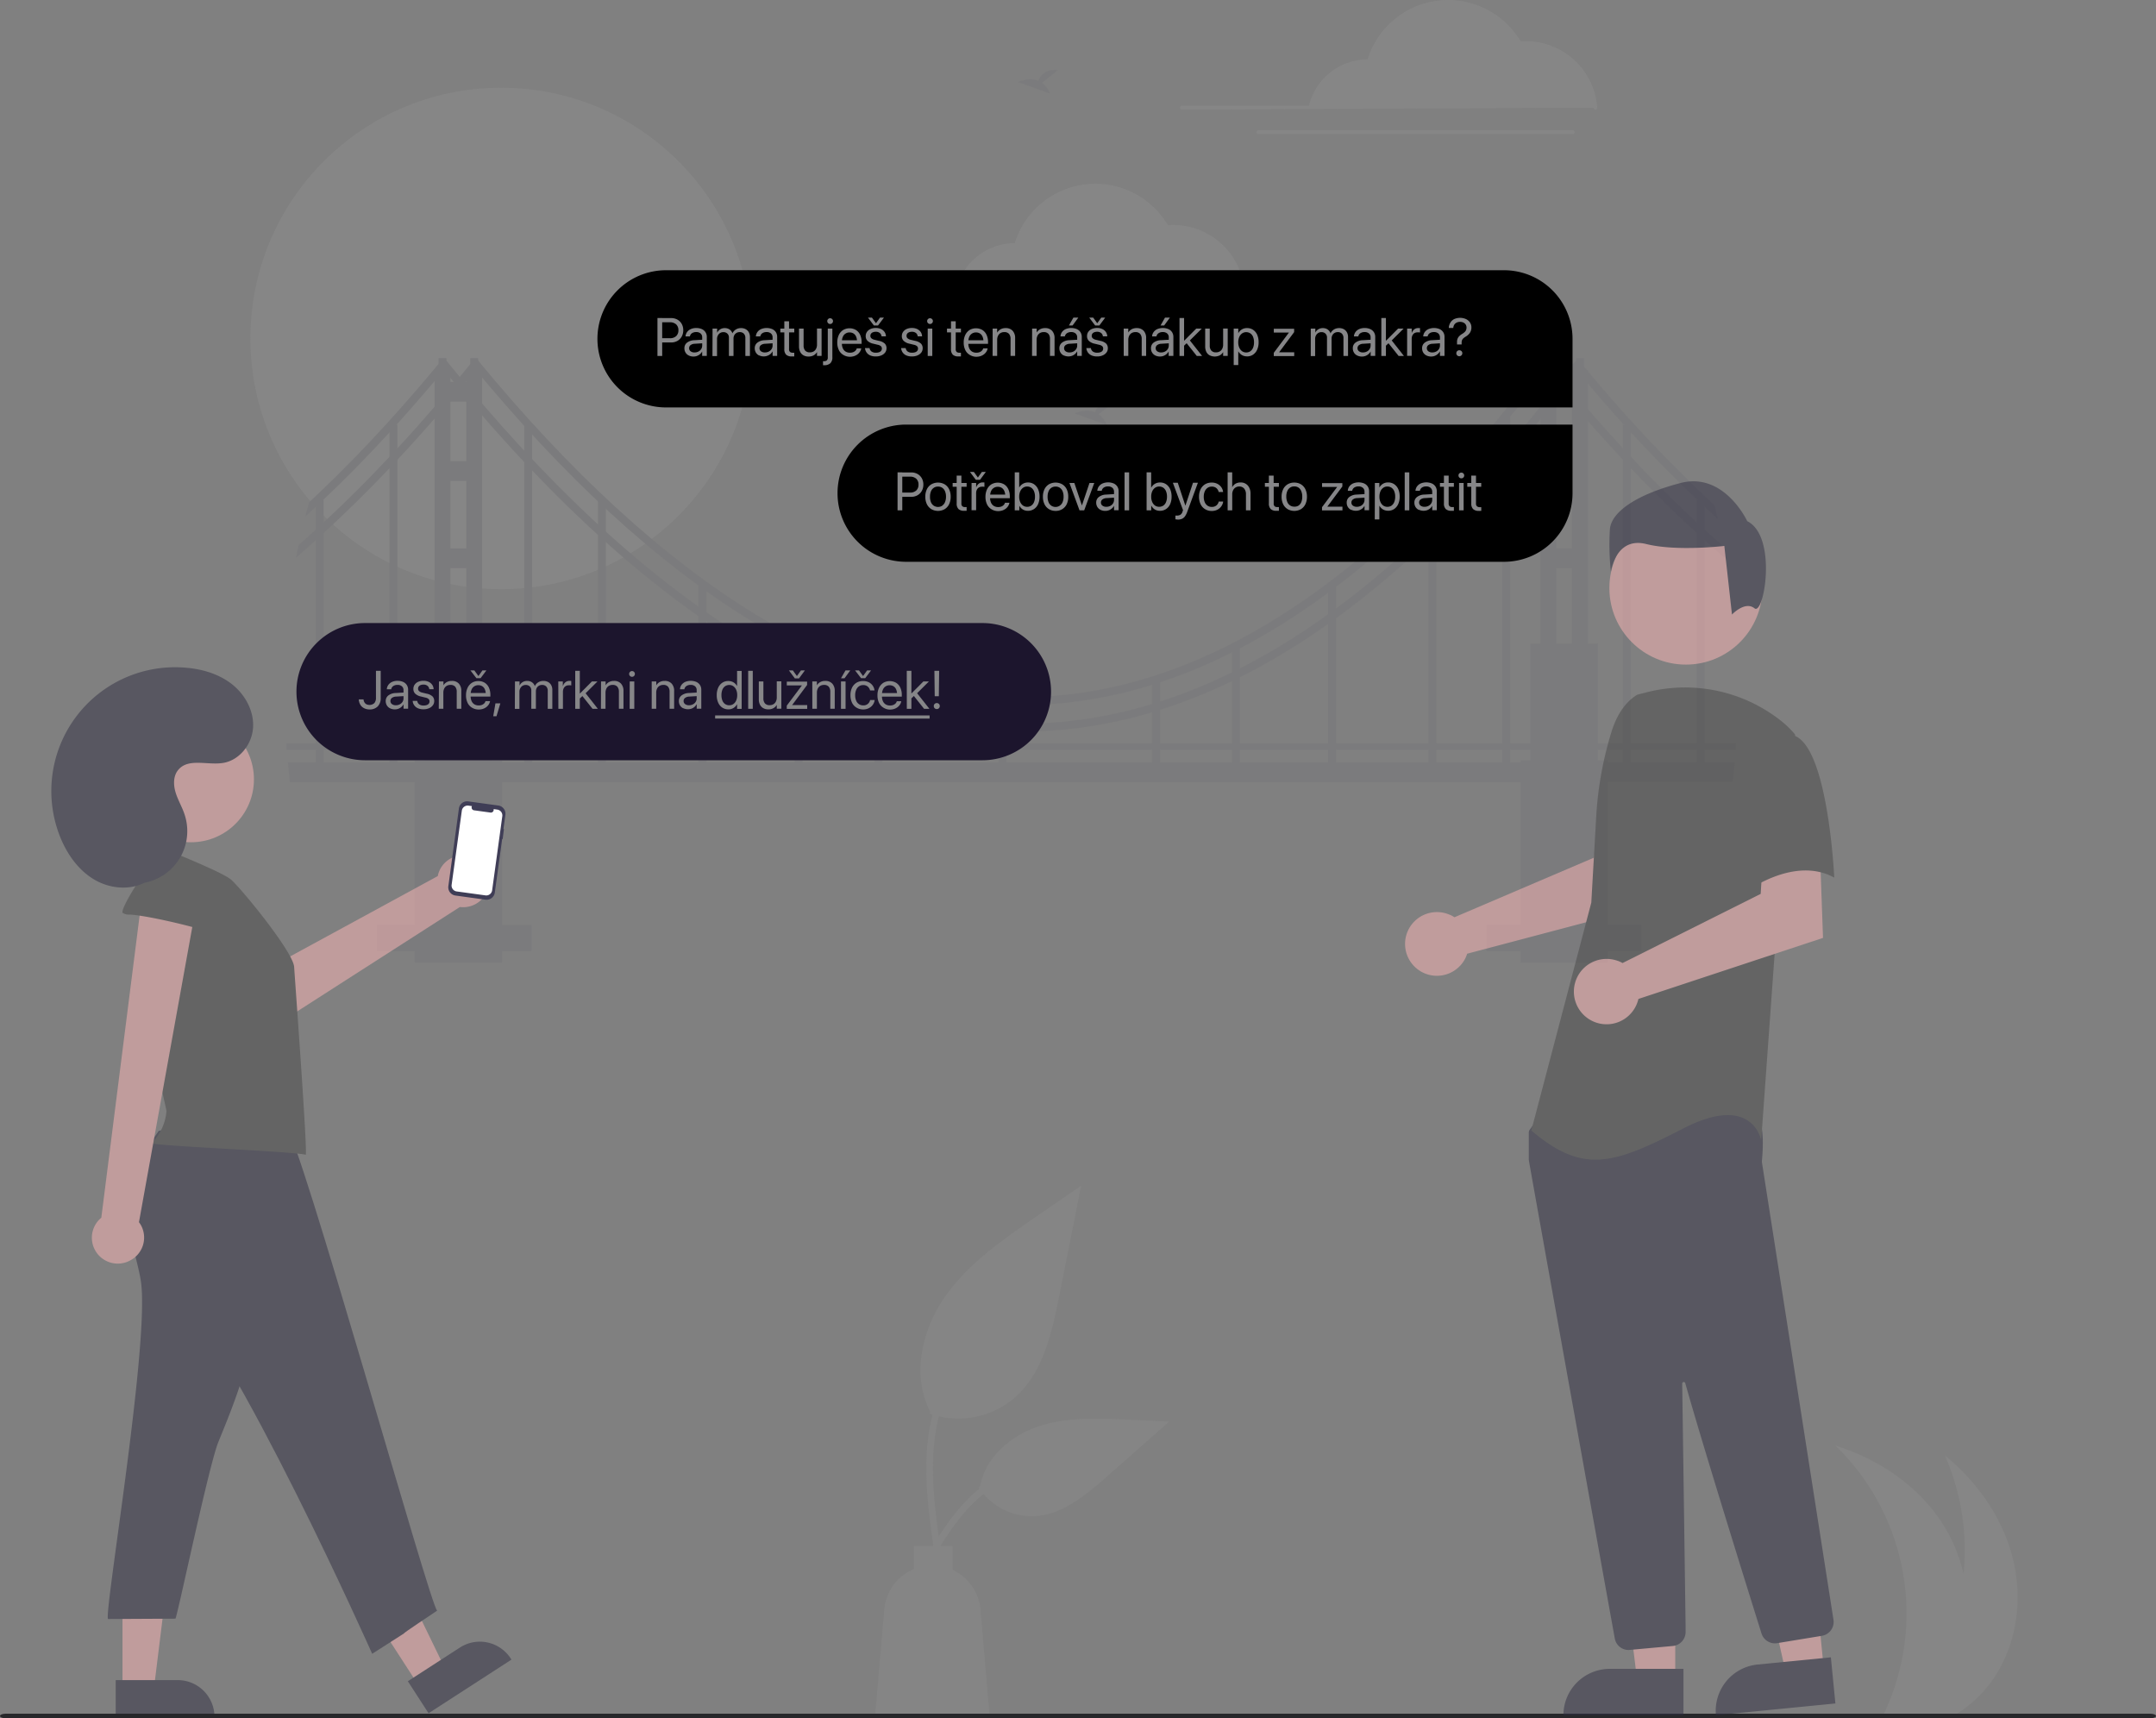 <svg id="Layer_1" data-name="Layer 1" xmlns="http://www.w3.org/2000/svg" viewBox="0 0 880 701.29"><rect x="0" y="0" width="880" height="701.29" fill="#808080" stroke="none"/><defs><style>.cls-1{opacity:0.07;}.cls-2{fill:#e6e6e6;}.cls-3{fill:#3f3d56;}.cls-4{fill:#e4e4e4;}.cls-5{opacity:0.5;}.cls-6{fill:#ffb8b8;}.cls-7{fill:#2f2e41;}.cls-8{fill:#484848;}.cls-9{fill:#f0f0f0;opacity:0.05;}.cls-15,.cls-9{isolation:isolate;}.cls-10{opacity:0.05;}.cls-11{fill:#f2f2f2;}.cls-12{fill:#27272a;}.cls-13{opacity:0.5;}.cls-14{fill:#1c152d;}.cls-16{fill:#868688;}.cls-17{fill:#fff;}</style></defs><g id="Group_91" data-name="Group 91" class="cls-1"><path id="Path_243" data-name="Path 243" class="cls-2" d="M482.52,44.71a.79.79,0,1,1,0-1.57h51.75a24.75,24.75,0,0,1,23.93-18.9,34.4,34.4,0,0,1,62.48-7.33q1.16-.09,2.25-.09a29.19,29.19,0,0,1,29,27.06.77.77,0,0,1-.72.83h-.06a.79.79,0,0,1-.78-.73Z"/><path id="Path_244" data-name="Path 244" class="cls-2" d="M641.89,54.73H513.66a.78.78,0,1,1,0-1.56H641.89a.78.78,0,0,1,0,1.56Z"/><rect id="Rectangle_59" data-name="Rectangle 59" class="cls-3" x="169.29" y="310.35" width="35.59" height="82.51"/><rect id="Rectangle_60" data-name="Rectangle 60" class="cls-3" x="620.65" y="310.35" width="35.59" height="82.51"/><circle id="Ellipse_23" data-name="Ellipse 23" class="cls-4" cx="204.54" cy="138.14" r="102.33"/><rect id="Rectangle_61" data-name="Rectangle 61" class="cls-3" x="173.33" y="262.62" width="27.5" height="51.77"/><rect id="Rectangle_62" data-name="Rectangle 62" class="cls-3" x="177.38" y="151" width="6.47" height="116.48"/><rect id="Rectangle_63" data-name="Rectangle 63" class="cls-3" x="190.32" y="151" width="6.47" height="116.48"/><rect id="Rectangle_64" data-name="Rectangle 64" class="cls-3" x="180.61" y="155.85" width="14.56" height="8.09"/><rect id="Rectangle_65" data-name="Rectangle 65" class="cls-3" x="180.61" y="188.21" width="14.56" height="8.09"/><rect id="Rectangle_66" data-name="Rectangle 66" class="cls-3" x="180.61" y="223.8" width="14.56" height="8.09"/><rect id="Rectangle_67" data-name="Rectangle 67" class="cls-3" x="179" y="146.15" width="3.24" height="8.09"/><rect id="Rectangle_68" data-name="Rectangle 68" class="cls-3" x="191.94" y="146.15" width="3.24" height="8.09"/><rect id="Rectangle_69" data-name="Rectangle 69" class="cls-3" x="624.69" y="262.62" width="27.5" height="51.77"/><rect id="Rectangle_70" data-name="Rectangle 70" class="cls-3" x="628.74" y="151" width="6.47" height="116.48"/><rect id="Rectangle_71" data-name="Rectangle 71" class="cls-3" x="641.68" y="151" width="6.47" height="116.48"/><rect id="Rectangle_72" data-name="Rectangle 72" class="cls-3" x="631.97" y="155.85" width="14.56" height="8.09"/><rect id="Rectangle_73" data-name="Rectangle 73" class="cls-3" x="631.97" y="188.21" width="14.56" height="8.09"/><rect id="Rectangle_74" data-name="Rectangle 74" class="cls-3" x="631.97" y="223.8" width="14.56" height="8.09"/><rect id="Rectangle_75" data-name="Rectangle 75" class="cls-3" x="630.35" y="146.15" width="3.24" height="8.09"/><rect id="Rectangle_76" data-name="Rectangle 76" class="cls-3" x="643.29" y="146.15" width="3.24" height="8.09"/><path id="Path_247" data-name="Path 247" class="cls-3" d="M708,311.16c-.23,2.71-.49,5.41-.8,8.09H118.31c-.31-2.68-.57-5.38-.8-8.09Z"/><path id="Path_248" data-name="Path 248" class="cls-3" d="M417.2,298.57c-77.57,0-157.57-50.38-237.84-149.79l2.51-2c80.75,100,161,150,238.54,148.56,75.35-1.38,150.45-51.35,223.21-148.52l2.59,1.94c-73.39,98-149.34,148.42-225.74,149.81Z"/><path id="Path_249" data-name="Path 249" class="cls-3" d="M417,287.7c-73.27,0-148.83-46.72-224.64-138.91l2.5-2c76.24,92.71,152,139,225.24,137.7,71.1-1.3,142-47.62,210.64-137.66l2.57,2c-69.3,90.86-141,137.6-213.15,138.92C419.06,287.69,418,287.7,417,287.7Z"/><path id="Path_250" data-name="Path 250" class="cls-3" d="M704.92,228.51c-1.12-1-2.25-1.93-3.37-2.91Q665.24,194,628.73,148.78l2.51-2q34.66,42.94,69.16,73.54,1.74,1.54,3.48,3.06Q704.44,225.93,704.92,228.51Z"/><path id="Path_251" data-name="Path 251" class="cls-3" d="M701.2,211.87q-1.89-1.68-3.76-3.44a595.51,595.51,0,0,1-55.76-59.64l2.5-2.06a603.49,603.49,0,0,0,51.55,55.69q2,1.88,3.94,3.68h0C700.2,208,700.72,210,701.2,211.87Z"/><rect id="Rectangle_77" data-name="Rectangle 77" class="cls-3" x="213.96" y="173.29" width="3.24" height="140.3"/><rect id="Rectangle_78" data-name="Rectangle 78" class="cls-3" x="244.06" y="204.09" width="3.24" height="109.5"/><rect id="Rectangle_79" data-name="Rectangle 79" class="cls-3" x="285.06" y="238.33" width="3.24" height="76.06"/><rect id="Rectangle_80" data-name="Rectangle 80" class="cls-3" x="324.31" y="262.62" width="3.24" height="50.96"/><rect id="Rectangle_81" data-name="Rectangle 81" class="cls-3" x="356.88" y="276.36" width="3.24" height="38.84"/><rect id="Rectangle_82" data-name="Rectangle 82" class="cls-3" x="662.44" y="173.29" width="3.24" height="140.3"/><rect id="Rectangle_83" data-name="Rectangle 83" class="cls-3" x="692.54" y="204.09" width="3.24" height="109.5"/><path id="Path_252" data-name="Path 252" class="cls-3" d="M195.91,148.78q-16.87,20.9-33.72,38.9L159,191.11q-13.46,14.13-26.86,26.42l-3.24,2.95q-2.36,2.1-4.69,4.16c-.37.32-.72.64-1.09,1-.76.67-1.54,1.34-2.31,2,.35-1.74.7-3.46,1.08-5.2h0c.8-.69,1.59-1.39,2.38-2.1l1.11-1h0q1.77-1.56,3.52-3.17t3.24-3q13.41-12.42,26.86-26.76c1.08-1.14,2.16-2.3,3.23-3.46q15.6-16.83,31.2-36.17Z"/><path id="Path_253" data-name="Path 253" class="cls-3" d="M183,148.79q-10.56,12.84-21.1,24.5c-1,1.07-1.93,2.13-2.9,3.18q-13.58,14.79-27.13,27.63l-3,2.79-.46.43-1.2,1.12c-.87.81-1.73,1.6-2.6,2.38.49-1.95,1-3.89,1.57-5.83.92-.84,1.83-1.7,2.73-2.57l1.25-1.18q14-13.29,28-28.69,11.15-12.26,22.31-25.81Z"/><rect id="Rectangle_84" data-name="Rectangle 84" class="cls-3" x="158.96" y="173.29" width="3.24" height="140.3"/><rect id="Rectangle_85" data-name="Rectangle 85" class="cls-3" x="128.86" y="204.09" width="3.24" height="109.5"/><rect id="Rectangle_86" data-name="Rectangle 86" class="cls-3" x="613.18" y="170.05" width="3.24" height="143.53"/><rect id="Rectangle_87" data-name="Rectangle 87" class="cls-3" x="583.08" y="204.09" width="3.24" height="109.5"/><rect id="Rectangle_88" data-name="Rectangle 88" class="cls-3" x="542.08" y="238.33" width="3.24" height="76.06"/><rect id="Rectangle_89" data-name="Rectangle 89" class="cls-3" x="502.83" y="262.62" width="3.24" height="50.96"/><rect id="Rectangle_90" data-name="Rectangle 90" class="cls-3" x="470.26" y="276.36" width="3.24" height="38.84"/><rect id="Rectangle_91" data-name="Rectangle 91" class="cls-3" x="407.54" y="285.91" width="3.24" height="29.29"/><path id="Path_257" data-name="Path 257" class="cls-2" d="M338.52,119.71a.78.78,0,0,1-.79-.78.8.8,0,0,1,.78-.79h51.76a24.75,24.75,0,0,1,23.93-18.9,34.4,34.4,0,0,1,62.48-7.33q1.15-.09,2.25-.09a29.19,29.19,0,0,1,29,27.06.77.77,0,0,1-.72.83h-.06a.79.79,0,0,1-.78-.73Z"/><path id="Path_258" data-name="Path 258" class="cls-2" d="M400.94,141.07h-43a.8.8,0,0,1-.79-.78.78.78,0,0,1,.78-.78h43a.77.77,0,0,1,.78.78.78.78,0,0,1-.78.78Z"/><path id="Path_259" data-name="Path 259" class="cls-3" d="M425.32,33.79l6.5-5.2c-5.05-.55-7.13,2.2-8,4.38-3.95-1.64-8.24.51-8.24.51l13,4.72a9.88,9.88,0,0,0-3.3-4.41Z"/><path id="Path_260" data-name="Path 260" class="cls-3" d="M448.45,169.05l6.5-5.2c-5.05-.56-7.12,2.2-8,4.38-4-1.64-8.24.51-8.24.51l13,4.72a9.88,9.88,0,0,0-3.3-4.41Z"/><path id="Path_261" data-name="Path 261" class="cls-3" d="M600.62,118.33l6.5-5.2c-5-.56-7.13,2.2-8,4.38-3.95-1.64-8.24.51-8.24.51l13,4.72A9.93,9.93,0,0,0,600.62,118.33Z"/><rect id="Rectangle_92" data-name="Rectangle 92" class="cls-3" x="153.82" y="377.5" width="63.18" height="10.68"/><rect id="Rectangle_93" data-name="Rectangle 93" class="cls-3" x="606.75" y="377.5" width="63.18" height="10.68"/><rect id="Rectangle_94" data-name="Rectangle 94" class="cls-3" x="116.94" y="303.34" width="591.55" height="2.67"/></g><g id="Group_84" data-name="Group 84" class="cls-5"><path id="Path_61" data-name="Path 61" class="cls-6" d="M192.79,349.79a10.53,10.53,0,0,0-13.6,6,10.29,10.29,0,0,0-.51,1.78l-86.39,47,15.19,17.1,80.22-51.49a10.57,10.57,0,0,0,5.09-20.37Z"/><path id="Path_62" data-name="Path 62" class="cls-6" d="M170.76,687.76l10.77-7L159.79,636l-15.88,10.28Z"/><path id="Path_63" data-name="Path 63" class="cls-7" d="M208.75,677.36l-33.83,21.89-8.45-13.07,21.25-13.75a15,15,0,0,1,20.72,4.44h0Z"/><path id="Path_64" data-name="Path 64" class="cls-6" d="M50,689.38H62.8l6.1-49.45H50Z"/><path id="Path_65" data-name="Path 65" class="cls-7" d="M87.53,701.29H47.23V685.72H72.54a15,15,0,0,1,15,15h0Z"/><path id="Path_80" data-name="Path 80" class="cls-7" d="M57.54,523.18C61.15,548.52,42,660.8,44.15,660.79l27.46-.15c1-1.88,13.59-62.46,17.54-72.18,5.52-13.49,11.09-27.15,13.27-41.55,2-13.53,1-27.31-.3-40.93a2.59,2.59,0,0,0-2.16-3,2.63,2.63,0,0,0-.84,0l-36.85-1.9c-7.6-.39-9.4-2.05-8.24,5.4C54.83,512.12,56.73,517.54,57.54,523.18Z"/><path id="Path_81" data-name="Path 81" class="cls-7" d="M64.78,461.56c-7.49,10.77-15.34,23.16-12.85,36.05,1.89,9.79,9.35,17.38,16.38,24.47,28.14,28.25,83.6,152.9,83.6,152.9,26.77-17.13-.63.49,26.53-17.62-2.4-.19-57.11-196.85-61.64-197.11C98.46,459,82.64,457.24,64.78,461.56Z"/><path id="Path_82" data-name="Path 82" class="cls-8" d="M94.4,359.08c-3.8-3.4-30.53-13.86-30.53-13.86a4.59,4.59,0,0,0-1.48,0c-1.52.38-2.22,2.27-1.89,3.8s-2.34,26.65-3,38.07c-1.2,19.94,10.54,65.1,10.44,66.48a20.68,20.68,0,0,1-6.08,13c.91,1.13,59,3.41,62.94,4.75.8-1-4.5-72.64-4.74-76.69C119.62,388.55,99.42,363.73,94.4,359.08Z"/><path id="Path_83" data-name="Path 83" class="cls-6" d="M53,514.5a10.5,10.5,0,0,0,4.72-14.09,10.08,10.08,0,0,0-1-1.58l24.5-135.61-22.87-.3L41.35,497A10.57,10.57,0,0,0,53,514.51Z"/><path id="Path_84" data-name="Path 84" class="cls-8" d="M52.78,373.28a4.37,4.37,0,0,1-2.7-.7c-1.36-1.17,9.74-19,11.93-19.26,7.14-.82,14.48-1.1,21.4.84s13.43,6.31,16.52,12.8c1.3,2.7-8.07,16.3-12.33,14.3C82.5,378.87,59.49,373.45,52.78,373.28Z"/><circle id="Ellipse_15" data-name="Ellipse 15" class="cls-6" cx="77.97" cy="318.08" r="25.68"/><path id="Path_85" data-name="Path 85" class="cls-7" d="M52.74,360.54a21.45,21.45,0,0,0,22.6-28.11c-1-3.08-2.73-5.89-3.67-9s-1-6.77,1.12-9.25c4.06-4.87,11.89-1.8,18.15-2.78,6.67-1,11.79-7.43,12.33-14.16s-3-13.39-8.2-17.67-12-6.38-18.68-7a50.51,50.51,0,0,0-51.84,69c2.81,7,7.4,13.56,13.91,17.41s15.11,4.58,21.6.7"/></g><path id="Path_160" data-name="Path 160" class="cls-9" d="M812.58,686.66A50.79,50.79,0,0,1,799,699.29c-1.12.71-2.27,1.38-3.44,2H768c.33-.66.65-1.33,1-2A95.36,95.36,0,0,0,749.14,590c16.64,5.14,32,15.16,42.08,29.37a64.3,64.3,0,0,1,10.23,23,96.29,96.29,0,0,0-7.67-48.41c13.51,11,24,26,28,43S822.92,672.65,812.58,686.66Z"/><g id="Group_90" data-name="Group 90" class="cls-10"><path id="Path_206" data-name="Path 206" class="cls-2" d="M379.44,577a35.37,35.37,0,0,0,34.13-6c11.95-10,15.7-26.56,18.75-41.87l9-45.26-18.88,13c-13.58,9.35-27.47,19-36.87,32.54s-13.51,32-5.95,46.68"/><path id="Path_207" data-name="Path 207" class="cls-11" d="M381.06,631.78c-1.91-13.92-3.88-28-2.54-42.09,1.19-12.5,5-24.7,12.77-34.7a57.81,57.81,0,0,1,14.81-13.43c1.48-.93,2.84,1.42,1.37,2.35a54.84,54.84,0,0,0-21.71,26.2c-4.73,12-5.49,25.12-4.67,37.9.49,7.72,1.53,15.4,2.59,23.06a1.42,1.42,0,0,1-.95,1.67,1.37,1.37,0,0,1-1.67-1Z"/><path id="Path_208" data-name="Path 208" class="cls-2" d="M399.46,607.15a26,26,0,0,0,22.67,11.7c11.47-.55,21-8.55,29.65-16.16l25.47-22.49-16.86-.8c-12.12-.58-24.55-1.12-36.1,2.61S402.1,594.75,400,606.7"/><path id="Path_209" data-name="Path 209" class="cls-11" d="M375.66,639.78c9.2-16.27,19.87-34.36,38.93-40.14A43.2,43.2,0,0,1,431,598c1.74.15,1.3,2.83-.43,2.68a40.36,40.36,0,0,0-26.14,6.91c-7.37,5-13.1,12-18,19.38-3,4.53-5.64,9.25-8.3,14-.85,1.51-3.34.42-2.48-1.11Z"/><path id="Path_210" data-name="Path 210" class="cls-11" d="M360.92,656.92A19.68,19.68,0,0,1,373,640.42V631h15.78v9.7a19.72,19.72,0,0,1,11.42,16.2l3.71,43.14H357.21Z"/></g><g id="Group_70" data-name="Group 70"><path id="Path_41" data-name="Path 41" class="cls-12" d="M877.7,701.29H2.3c-1.27,0-2.3-.42-2.3-.93s1-.93,2.3-.93H877.7c1.27,0,2.3.41,2.3.93S879,701.29,877.7,701.29Z"/></g><g id="undraw_Segmentation_re_gduq" data-name="undraw Segmentation re gduq" class="cls-13"><path id="Path_275" data-name="Path 275" class="cls-6" d="M591.86,373.37a13.63,13.63,0,0,1,1.79,1l57-24.34,2-15,22.79-.14-1.35,34.46-75.26,19.9a14.23,14.23,0,0,1-.57,1.54,13,13,0,1,1-6.46-17.4Z"/><path id="Path_276" data-name="Path 276" class="cls-6" d="M683.78,685.58H668.2l-7.42-60.12h23Z"/><path id="Path_277" data-name="Path 277" class="cls-7" d="M657.06,681.13h30.07v18.93h-49a18.92,18.92,0,0,1,18.92-18.93Z"/><path id="Path_278" data-name="Path 278" class="cls-6" d="M744.41,681.18l-15.52,1.52-13.27-59.1,22.89-2.26Z"/><path id="Path_279" data-name="Path 279" class="cls-7" d="M717.37,679.36l29.92-2.94,1.85,18.83-48.75,4.8a18.94,18.94,0,0,1,17-20.69Z"/><circle id="Ellipse_28" data-name="Ellipse 28" class="cls-6" cx="688.12" cy="240.02" r="31.23"/><path id="Path_280" data-name="Path 280" class="cls-7" d="M664.71,673.42a5.68,5.68,0,0,1-5.61-4.7C651,623.94,624.66,477.49,624,473.44c0-.1,0-.19,0-.28V462.24a1.84,1.84,0,0,1,.36-1.11l3.48-4.88a1.89,1.89,0,0,1,1.45-.8c19.87-.93,84.91-3.66,88.06.27h0c3.15,3.95,2,15.9,1.78,18.26v.24l29.23,186.9a5.74,5.74,0,0,1-4.72,6.52l-18.26,3a5.75,5.75,0,0,1-6.39-3.93c-5.64-18-24.57-78.72-31.13-102.21a.64.64,0,0,0-1.25.18c.33,22.38,1.12,79.49,1.39,99.22l0,2.12a5.74,5.74,0,0,1-5.2,5.77l-17.6,1.6A4.87,4.87,0,0,1,664.71,673.42Z"/><path id="Path_99" data-name="Path 99" class="cls-8" d="M668.31,283.52c-5.45,3.24-8.72,9.2-10.59,15.25a144.79,144.79,0,0,0-6.21,34.53l-2,35.1-24.48,93c21.21,17.95,33.45,13.87,62-.82s31.82,4.9,31.82,4.9l5.71-79.15,8.16-86.5a38.24,38.24,0,0,0-6.18-5.95,63.11,63.11,0,0,0-54-11.43Z"/><path id="Path_281" data-name="Path 281" class="cls-6" d="M660.35,392.16a13.32,13.32,0,0,1,1.91.9l56.39-28.23.93-15.29,23.26-1.6,1.25,34.85-75.35,24.92a13.34,13.34,0,1,1-10-16,12.6,12.6,0,0,1,1.59.47Z"/><path id="Path_101" data-name="Path 101" class="cls-8" d="M732.36,300.25c13.88,4.9,16.32,57.94,16.32,57.94-16.32-9-35.9,5.72-35.9,5.72s-4.08-13.88-9-31.83a31.18,31.18,0,0,1,6.53-29.38S718.49,295.35,732.36,300.25Z"/><path id="Path_102" data-name="Path 102" class="cls-7" d="M716.13,248.28c-3.9-3.12-9.2,2.54-9.2,2.54l-3.12-28s-19.45,2.33-31.9-.78-14.4,11.28-14.4,11.28a100.4,100.4,0,0,1-.39-17.51c.78-7,10.9-14,28.79-18.67s27.24,15.56,27.24,15.56C725.6,218.92,720,251.39,716.13,248.28Z"/></g><g id="Group_87" data-name="Group 87"><g id="Group_105" data-name="Group 105"><path id="Rectangle_5" data-name="Rectangle 5" class="cls-14" d="M149,254.29H401a28,28,0,0,1,28,28h0a28,28,0,0,1-28,28H149a28,28,0,0,1-28-28h0A28,28,0,0,1,149,254.29Z"/><g id="Jasně_mrkni_na_dlužníček_" data-name="Jasně mrkni na dlužníček " class="cls-15"><g class="cls-15"><path class="cls-16" d="M148.53,289a3.69,3.69,0,0,1-1.46-1.39,4.55,4.55,0,0,1-.61-2v-.15h1.93v.11a2.81,2.81,0,0,0,.35,1.07,2.11,2.11,0,0,0,.79.78,2.93,2.93,0,0,0,3.25-.45,3.12,3.12,0,0,0,.67-2.16V273.79h1.94v11.09a4.72,4.72,0,0,1-1.21,3.43,4.48,4.48,0,0,1-3.36,1.24A4.78,4.78,0,0,1,148.53,289Z"/><path class="cls-16" d="M159.21,289.09a3.1,3.1,0,0,1-1.3-1.18,3.35,3.35,0,0,1-.47-1.78v0a2.77,2.77,0,0,1,1.06-2.28,5.14,5.14,0,0,1,3-1l4.14-.24v1.45l-3.93.24a3,3,0,0,0-1.73.54,1.5,1.5,0,0,0-.62,1.25v0a1.52,1.52,0,0,0,.61,1.28,2.52,2.52,0,0,0,1.62.47,3.32,3.32,0,0,0,1.58-.37,2.88,2.88,0,0,0,1.12-1,2.67,2.67,0,0,0,.41-1.45v-3.3a2,2,0,0,0-.64-1.6,2.58,2.58,0,0,0-1.81-.59,3,3,0,0,0-1.73.47,2,2,0,0,0-.83,1.22l0,.09h-1.8v-.12a3.38,3.38,0,0,1,.63-1.67,3.77,3.77,0,0,1,1.5-1.2,5.24,5.24,0,0,1,2.26-.44,5.41,5.41,0,0,1,2.29.45,3.42,3.42,0,0,1,1.48,1.27,3.52,3.52,0,0,1,.53,1.94v7.72h-1.87v-1.81h0a3.83,3.83,0,0,1-.86,1.07,4,4,0,0,1-2.63,1A4.31,4.31,0,0,1,159.21,289.09Z"/><path class="cls-16" d="M170.63,289.09a3.51,3.51,0,0,1-2.18-2.92v-.1h1.87l0,.11a2,2,0,0,0,.81,1.3,2.93,2.93,0,0,0,1.77.47,3.82,3.82,0,0,0,1.3-.2,1.81,1.81,0,0,0,.83-.57,1.4,1.4,0,0,0,.29-.87h0a1.31,1.31,0,0,0-.37-1,2.8,2.8,0,0,0-1.32-.6l-1.77-.43a4.92,4.92,0,0,1-2.36-1.14,2.62,2.62,0,0,1-.77-2h0a2.91,2.91,0,0,1,.52-1.71,3.51,3.51,0,0,1,1.45-1.16,5.29,5.29,0,0,1,2.13-.41,4.93,4.93,0,0,1,2.14.43,3.53,3.53,0,0,1,1.42,1.18,3.24,3.24,0,0,1,.59,1.68v.14h-1.78v-.07a1.92,1.92,0,0,0-.72-1.31,2.52,2.52,0,0,0-1.65-.5,3,3,0,0,0-1.17.21,1.64,1.64,0,0,0-.75.57,1.45,1.45,0,0,0-.27.87h0a1.28,1.28,0,0,0,.41,1,2.84,2.84,0,0,0,1.33.63l1.78.43a4.84,4.84,0,0,1,2.38,1.12,2.63,2.63,0,0,1,.69,1.91h0a2.79,2.79,0,0,1-.57,1.73,3.68,3.68,0,0,1-1.54,1.17,5.48,5.48,0,0,1-2.23.43A5.61,5.61,0,0,1,170.63,289.09Z"/><path class="cls-16" d="M179.17,278.12H181v1.59h0a3.6,3.6,0,0,1,1.31-1.29,4.15,4.15,0,0,1,2.13-.51,3.65,3.65,0,0,1,2.85,1.11,4.3,4.3,0,0,1,1,3v7.25h-1.87v-6.92a3.13,3.13,0,0,0-.64-2.09,2.45,2.45,0,0,0-1.93-.72,2.9,2.9,0,0,0-1.53.39,2.65,2.65,0,0,0-1,1.1,3.67,3.67,0,0,0-.36,1.67v6.57h-1.87Z"/><path class="cls-16" d="M192.6,288.8a4.57,4.57,0,0,1-1.77-2,7,7,0,0,1-.62-3h0a7,7,0,0,1,.63-3.05,4.89,4.89,0,0,1,1.75-2.05,4.73,4.73,0,0,1,2.65-.73,4.78,4.78,0,0,1,2.63.7,4.59,4.59,0,0,1,1.69,2,7,7,0,0,1,.59,2.94v.69h-9v-1.46h8.08l-.95,1.35v-.72a5.12,5.12,0,0,0-.39-2.14,2.78,2.78,0,0,0-1.08-1.27,3.07,3.07,0,0,0-1.58-.41,2.92,2.92,0,0,0-2.72,1.72,4.88,4.88,0,0,0-.41,2.1v.72a4.6,4.6,0,0,0,.41,2,3,3,0,0,0,1.14,1.29,3.42,3.42,0,0,0,1.75.44,3.56,3.56,0,0,0,1.27-.21,2.74,2.74,0,0,0,.93-.59,2.12,2.12,0,0,0,.54-.86l0-.1H200l0,.11a3.63,3.63,0,0,1-.53,1.29,4.22,4.22,0,0,1-1,1.06,4.8,4.8,0,0,1-1.39.71,5.82,5.82,0,0,1-1.7.25A5.2,5.2,0,0,1,192.6,288.8Zm3.55-12h-1.69L192,273.62h1.61l1.77,2.45h-.22l1.76-2.45h1.61Z"/><path class="cls-16" d="M202.22,287.08h2l-1.57,5.25h-1.33Z"/><path class="cls-16" d="M210.19,278.12h1.87v1.63h.05a3,3,0,0,1,1.18-1.33,3.44,3.44,0,0,1,1.88-.51,3.57,3.57,0,0,1,1.38.25,3,3,0,0,1,1.07.73,3.12,3.12,0,0,1,.68,1.16h0a3.43,3.43,0,0,1,.83-1.15,3.89,3.89,0,0,1,1.2-.74,4.2,4.2,0,0,1,1.47-.25,3.89,3.89,0,0,1,1.92.45,3.19,3.19,0,0,1,1.27,1.28,4,4,0,0,1,.45,1.94v7.71h-1.87V282a2.54,2.54,0,0,0-.6-1.8,2.26,2.26,0,0,0-1.72-.65,2.48,2.48,0,0,0-1.31.34,2.28,2.28,0,0,0-.89.93,2.87,2.87,0,0,0-.32,1.36v7.1h-1.87V281.8a2.2,2.2,0,0,0-.62-1.63,2.29,2.29,0,0,0-1.67-.61,2.47,2.47,0,0,0-1.32.36,2.55,2.55,0,0,0-.9,1,2.82,2.82,0,0,0-.34,1.4v7h-1.87Z"/><path class="cls-16" d="M227.87,278.12h1.86V280h.05a3.06,3.06,0,0,1,1-1.54,2.49,2.49,0,0,1,1.64-.56,3,3,0,0,1,.44,0l.31.05v1.82a1.49,1.49,0,0,0-.38-.08,5.85,5.85,0,0,0-.62,0,2.46,2.46,0,0,0-1.26.32,2.23,2.23,0,0,0-.84.93,3.25,3.25,0,0,0-.3,1.46v6.89h-1.86Z"/><path class="cls-16" d="M234.79,273.79h1.87v15.5h-1.87Zm1.45,9.26h.47l4.89-4.93h2.27l-5.29,5.27h-.15l-2.19,2.09Zm1.36.9,1.24-1.24,5.18,6.58h-2.17Z"/><path class="cls-16" d="M245.32,278.12h1.87v1.59h0a3.6,3.6,0,0,1,1.31-1.29,4.15,4.15,0,0,1,2.13-.51,3.65,3.65,0,0,1,2.85,1.11,4.3,4.3,0,0,1,1,3v7.25h-1.87v-6.92a3.07,3.07,0,0,0-.64-2.09,2.45,2.45,0,0,0-1.93-.72,2.9,2.9,0,0,0-1.53.39,2.65,2.65,0,0,0-1,1.1,3.67,3.67,0,0,0-.36,1.67v6.57h-1.87Z"/><path class="cls-16" d="M257.14,275.89a1.14,1.14,0,0,1-.35-.83,1.18,1.18,0,0,1,1.18-1.17,1.16,1.16,0,0,1,1.17,1.17,1.17,1.17,0,0,1-.34.83,1.13,1.13,0,0,1-.83.34A1.12,1.12,0,0,1,257.14,275.89Zm-.11,2.23h1.87v11.17H257Z"/><path class="cls-16" d="M266,278.12h1.87v1.59h0a3.6,3.6,0,0,1,1.31-1.29,4.1,4.1,0,0,1,2.13-.51,3.68,3.68,0,0,1,2.85,1.11,4.29,4.29,0,0,1,1,3v7.25H273.3v-6.92a3.12,3.12,0,0,0-.63-2.09,2.45,2.45,0,0,0-1.93-.72,3,3,0,0,0-1.54.39,2.62,2.62,0,0,0-1,1.1,3.67,3.67,0,0,0-.36,1.67v6.57H266Z"/><path class="cls-16" d="M278.87,289.09a3.19,3.19,0,0,1-1.31-1.18,3.35,3.35,0,0,1-.46-1.78v0a2.77,2.77,0,0,1,1.06-2.28,5.11,5.11,0,0,1,3-1l4.13-.24v1.45l-3.92.24a3,3,0,0,0-1.73.54,1.5,1.5,0,0,0-.62,1.25v0a1.52,1.52,0,0,0,.61,1.28,2.51,2.51,0,0,0,1.61.47,3.33,3.33,0,0,0,1.59-.37,2.78,2.78,0,0,0,1.11-1,2.59,2.59,0,0,0,.42-1.45v-3.3a2,2,0,0,0-.64-1.6,2.59,2.59,0,0,0-1.81-.59,3,3,0,0,0-1.74.47,2,2,0,0,0-.82,1.22l0,.09h-1.8v-.12a3.28,3.28,0,0,1,.62-1.67,3.92,3.92,0,0,1,1.5-1.2,6,6,0,0,1,4.55,0,3.45,3.45,0,0,1,1.49,1.27,3.52,3.52,0,0,1,.53,1.94v7.72h-1.87v-1.81h-.05a3.79,3.79,0,0,1-.85,1.07,4.33,4.33,0,0,1-1.21.71,4.48,4.48,0,0,1-3.37-.17Z"/></g><path class="cls-16" d="M294.8,288.79a4.62,4.62,0,0,1-1.65-2,7.26,7.26,0,0,1-.6-3.06h0a7.28,7.28,0,0,1,.6-3.07,4.8,4.8,0,0,1,1.66-2,4.28,4.28,0,0,1,2.46-.71,4.09,4.09,0,0,1,2.12.55,4,4,0,0,1,1.46,1.53h0v-6.2h1.87v15.5h-1.87V287.4h0a4,4,0,0,1-1.44,1.54,3.88,3.88,0,0,1-2.11.57A4.39,4.39,0,0,1,294.8,288.79Zm4.54-1.45a3.49,3.49,0,0,0,1.15-1.45,5.47,5.47,0,0,0,.41-2.18h0a5.23,5.23,0,0,0-.42-2.18,3.46,3.46,0,0,0-1.14-1.44,2.76,2.76,0,0,0-1.67-.52,3,3,0,0,0-1.71.5,3.28,3.28,0,0,0-1.11,1.43,5.87,5.87,0,0,0-.38,2.21h0a5.91,5.91,0,0,0,.38,2.21,3.17,3.17,0,0,0,1.11,1.43,2.88,2.88,0,0,0,1.71.5A2.82,2.82,0,0,0,299.34,287.34Z"/><path class="cls-16" d="M305.38,273.79h1.87v15.5h-1.87Z"/><path class="cls-16" d="M311.5,289a3.21,3.21,0,0,1-1.32-1.43,4.86,4.86,0,0,1-.46-2.2v-7.25h1.87V285a3.06,3.06,0,0,0,.64,2.09,2.44,2.44,0,0,0,1.93.72,2.93,2.93,0,0,0,1.53-.39,2.61,2.61,0,0,0,1-1.11,3.63,3.63,0,0,0,.36-1.66v-6.57h1.87v11.17h-1.87V287.7h0a3.71,3.71,0,0,1-1.31,1.3,4.1,4.1,0,0,1-2.13.51A4,4,0,0,1,311.5,289Z"/><path class="cls-16" d="M321.13,288l6.18-8.26v0h-6.17v-1.55h8.29v1.36l-6.13,8.23v0h6.17v1.54h-8.34Zm5-11.12h-1.7L322,273.62h1.61l1.77,2.45h-.22l1.76-2.45h1.61Z"/><path class="cls-16" d="M331.55,278.12h1.87v1.59h0a3.6,3.6,0,0,1,1.31-1.29,4.1,4.1,0,0,1,2.13-.51,3.68,3.68,0,0,1,2.85,1.11,4.3,4.3,0,0,1,1,3v7.25H338.9v-6.92a3.13,3.13,0,0,0-.64-2.09,2.45,2.45,0,0,0-1.93-.72,3,3,0,0,0-1.54.39,2.69,2.69,0,0,0-1,1.1,3.67,3.67,0,0,0-.36,1.67v6.57h-1.87Z"/><path class="cls-16" d="M343.26,278.12h1.87v11.17h-1.87Zm0-1.28,1.84-3.22h1.95l-2.35,3.22Z"/><path class="cls-16" d="M349.56,288.79a4.66,4.66,0,0,1-1.8-2,7,7,0,0,1-.63-3.07v0a6.83,6.83,0,0,1,.64-3.06,4.88,4.88,0,0,1,1.8-2,5.14,5.14,0,0,1,2.71-.7,5,5,0,0,1,2.4.54,4.36,4.36,0,0,1,1.57,1.4,4.19,4.19,0,0,1,.69,1.82v.08h-1.82l0-.08a3,3,0,0,0-.9-1.48,2.77,2.77,0,0,0-1.93-.63,2.92,2.92,0,0,0-1.7.51,3.36,3.36,0,0,0-1.13,1.44,5.3,5.3,0,0,0-.41,2.2h0a5.53,5.53,0,0,0,.41,2.22,3.28,3.28,0,0,0,1.15,1.42,3,3,0,0,0,1.7.49,2.69,2.69,0,0,0,2.82-2.1l0-.09H357v.08a4.19,4.19,0,0,1-.78,1.91,4.42,4.42,0,0,1-1.63,1.36,5,5,0,0,1-2.26.5A5.11,5.11,0,0,1,349.56,288.79Zm3.59-12h-1.7L349,273.62h1.61l1.77,2.45h-.22l1.76-2.45h1.61Z"/><path class="cls-16" d="M360.54,288.8a4.65,4.65,0,0,1-1.78-2,7,7,0,0,1-.61-3h0a7,7,0,0,1,.62-3.05,4.89,4.89,0,0,1,1.75-2.05,5.23,5.23,0,0,1,5.28,0,4.59,4.59,0,0,1,1.69,2,6.83,6.83,0,0,1,.59,2.94v.69h-9v-1.46h8.08l-1,1.35v-.72a5.12,5.12,0,0,0-.39-2.14,2.78,2.78,0,0,0-1.08-1.27,3,3,0,0,0-1.58-.41,2.94,2.94,0,0,0-1.6.44,2.87,2.87,0,0,0-1.11,1.28,4.74,4.74,0,0,0-.41,2.1v.72a4.61,4.61,0,0,0,.4,2,3,3,0,0,0,1.14,1.29,3.43,3.43,0,0,0,1.76.44,3.54,3.54,0,0,0,1.26-.21,2.79,2.79,0,0,0,.94-.59,2.1,2.1,0,0,0,.53-.86l0-.1h1.83l0,.11a3.63,3.63,0,0,1-.53,1.29,4.36,4.36,0,0,1-1,1.06,5,5,0,0,1-1.4.71,5.77,5.77,0,0,1-1.7.25A5.16,5.16,0,0,1,360.54,288.8Z"/><path class="cls-16" d="M370.11,273.79H372v15.5h-1.87Zm1.45,9.26H372l4.89-4.93h2.27l-5.3,5.27h-.15l-2.18,2.09Zm1.36.9,1.24-1.24,5.18,6.58h-2.17Z"/><path class="cls-16" d="M291.89,293.27V292h87.54v1.29Z"/><g class="cls-15"><path class="cls-16" d="M381.49,289.05a1.18,1.18,0,0,1-.35-.87,1.15,1.15,0,0,1,.35-.88,1.22,1.22,0,0,1,.87-.35,1.18,1.18,0,0,1,.87.35,1.15,1.15,0,0,1,.35.88,1.2,1.2,0,0,1-1.22,1.22A1.22,1.22,0,0,1,381.49,289.05Zm-.1-15.26h1.94l-.13,10.36h-1.68Z"/></g></g></g></g><g id="Group_89" data-name="Group 89"><path id="Rectangle_4" data-name="Rectangle 4" d="M271.85,110.29h342a28,28,0,0,1,28,28h0v28h-370a28,28,0,0,1-28-28h0A28,28,0,0,1,271.85,110.29Z"/><g id="Pamatuješ_si_ten_náš_nákup_z_makra_" data-name="Pamatuješ si ten náš nákup z makra " class="cls-15"><g class="cls-15"><path class="cls-16" d="M268.35,129.79h1.93v15.5h-1.93Zm1,8.25h4.06a3.64,3.64,0,0,0,2.58-.86,3.18,3.18,0,0,0,.91-2.39v0a3.15,3.15,0,0,0-.91-2.39,3.64,3.64,0,0,0-2.58-.86h-4.06v-1.72h4.55a5.24,5.24,0,0,1,2.58.62,4.6,4.6,0,0,1,1.76,1.74,5.21,5.21,0,0,1,.64,2.59v0a5.22,5.22,0,0,1-.64,2.6,4.6,4.6,0,0,1-1.76,1.77,5.14,5.14,0,0,1-2.58.63h-4.55Z"/><path class="cls-16" d="M281.12,145.09a3.1,3.1,0,0,1-1.3-1.18,3.35,3.35,0,0,1-.47-1.78v0a2.8,2.8,0,0,1,1.06-2.28,5.14,5.14,0,0,1,3-1l4.14-.24v1.45l-3.92.24a3,3,0,0,0-1.74.54,1.5,1.5,0,0,0-.62,1.25v0a1.54,1.54,0,0,0,.61,1.28,2.52,2.52,0,0,0,1.62.47,3.32,3.32,0,0,0,1.58-.37,2.88,2.88,0,0,0,1.12-1,2.67,2.67,0,0,0,.41-1.45v-3.3a2,2,0,0,0-.64-1.6,2.58,2.58,0,0,0-1.81-.59,3,3,0,0,0-1.73.47,1.93,1.93,0,0,0-.82,1.22l0,.09h-1.8v-.12a3.38,3.38,0,0,1,.63-1.67,3.77,3.77,0,0,1,1.5-1.2,5.27,5.27,0,0,1,2.26-.44,5.38,5.38,0,0,1,2.29.45,3.38,3.38,0,0,1,2,3.21v7.72H286.6v-1.81h0a3.83,3.83,0,0,1-.86,1.07,4,4,0,0,1-2.63,1A4.31,4.31,0,0,1,281.12,145.09Z"/><path class="cls-16" d="M290.84,134.12h1.87v1.63h.05a3,3,0,0,1,1.18-1.33,3.44,3.44,0,0,1,1.88-.51,3.57,3.57,0,0,1,1.38.25,3,3,0,0,1,1.07.73,3.28,3.28,0,0,1,.69,1.16h0a3.57,3.57,0,0,1,.83-1.15,3.89,3.89,0,0,1,1.2-.74,4.2,4.2,0,0,1,1.47-.25,3.89,3.89,0,0,1,1.92.45,3.19,3.19,0,0,1,1.27,1.28,4,4,0,0,1,.45,1.94v7.71h-1.87V138a2.54,2.54,0,0,0-.6-1.8,2.26,2.26,0,0,0-1.72-.65,2.48,2.48,0,0,0-1.31.34,2.35,2.35,0,0,0-.89.93,2.87,2.87,0,0,0-.32,1.36v7.1h-1.87V137.8a2.2,2.2,0,0,0-.62-1.63,2.27,2.27,0,0,0-1.67-.61,2.41,2.41,0,0,0-1.31.36,2.5,2.5,0,0,0-.91,1,2.82,2.82,0,0,0-.34,1.4v7h-1.87Z"/><path class="cls-16" d="M309.84,145.09a3.13,3.13,0,0,1-1.31-1.18,3.35,3.35,0,0,1-.47-1.78v0a2.78,2.78,0,0,1,1.07-2.28,5.1,5.1,0,0,1,3-1l4.14-.24v1.45l-3.92.24a3.07,3.07,0,0,0-1.74.54,1.49,1.49,0,0,0-.61,1.25v0a1.53,1.53,0,0,0,.6,1.28,2.56,2.56,0,0,0,1.62.47,3.33,3.33,0,0,0,1.59-.37,2.85,2.85,0,0,0,1.11-1,2.59,2.59,0,0,0,.42-1.45v-3.3a2.08,2.08,0,0,0-.64-1.6,2.59,2.59,0,0,0-1.81-.59,3,3,0,0,0-1.74.47,2,2,0,0,0-.82,1.22l0,.09h-1.81v-.12a3.38,3.38,0,0,1,.63-1.67,3.77,3.77,0,0,1,1.5-1.2,6,6,0,0,1,4.55,0,3.45,3.45,0,0,1,1.49,1.27,3.52,3.52,0,0,1,.52,1.94v7.72h-1.86v-1.81h-.05a3.66,3.66,0,0,1-.86,1.07,4.31,4.31,0,0,1-4.57.54Z"/><path class="cls-16" d="M320.89,144.78a3.11,3.11,0,0,1-.76-2.33v-6.78H318.5v-1.55h1.63v-3h1.93v3h2.13v1.55h-2.13v6.76a1.5,1.5,0,0,0,.39,1.21,1.78,1.78,0,0,0,1.14.32l.32,0,.28,0v1.51l-.45,0a4.93,4.93,0,0,1-.55,0A3.25,3.25,0,0,1,320.89,144.78Z"/><path class="cls-16" d="M327.91,145a3.21,3.21,0,0,1-1.32-1.43,5,5,0,0,1-.46-2.2v-7.25H328V141a3.11,3.11,0,0,0,.64,2.09,2.45,2.45,0,0,0,1.93.72,3,3,0,0,0,1.54-.39,2.65,2.65,0,0,0,1-1.11,3.63,3.63,0,0,0,.36-1.66v-6.57h1.87v11.17h-1.87V143.7h0a3.63,3.63,0,0,1-1.31,1.3,4.1,4.1,0,0,1-2.13.51A4,4,0,0,1,327.91,145Z"/><path class="cls-16" d="M336.11,149.06h-.18v-1.64h.29a1.85,1.85,0,0,0,1.28-.35,1.68,1.68,0,0,0,.37-1.27V134.12h1.87v11.64a3.29,3.29,0,0,1-.83,2.5,3.65,3.65,0,0,1-2.63.8ZM338,131.89a1.13,1.13,0,0,1-.34-.83,1.1,1.1,0,0,1,.34-.83,1.13,1.13,0,0,1,.83-.34,1.16,1.16,0,0,1,1.17,1.17,1.13,1.13,0,0,1-.34.83,1.1,1.1,0,0,1-.83.34A1.13,1.13,0,0,1,338,131.89Z"/><path class="cls-16" d="M344.13,144.8a4.57,4.57,0,0,1-1.77-2,7,7,0,0,1-.62-3h0a7.16,7.16,0,0,1,.62-3.05,4.91,4.91,0,0,1,1.76-2.05,5.21,5.21,0,0,1,5.27,0,4.61,4.61,0,0,1,1.7,2,7,7,0,0,1,.59,2.94v.69h-9v-1.46h8.07l-.94,1.35v-.72a5.12,5.12,0,0,0-.39-2.14,2.84,2.84,0,0,0-1.08-1.27,3.07,3.07,0,0,0-1.58-.41,2.89,2.89,0,0,0-1.6.44,2.83,2.83,0,0,0-1.12,1.28,4.88,4.88,0,0,0-.41,2.1v.72a4.6,4.6,0,0,0,.41,2,2.87,2.87,0,0,0,1.14,1.29,3.39,3.39,0,0,0,1.75.44,3.64,3.64,0,0,0,1.27-.21,2.74,2.74,0,0,0,.93-.59,2.24,2.24,0,0,0,.54-.86l0-.1h1.84l0,.11a3.66,3.66,0,0,1-.54,1.29,4.17,4.17,0,0,1-1,1.06,4.85,4.85,0,0,1-1.4.71,5.7,5.7,0,0,1-1.69.25A5.2,5.2,0,0,1,344.13,144.8Z"/><path class="cls-16" d="M355.26,145.09a3.58,3.58,0,0,1-1.51-1.17,3.64,3.64,0,0,1-.68-1.75v-.1h1.87l0,.11a2.09,2.09,0,0,0,.81,1.3,2.93,2.93,0,0,0,1.77.47,3.82,3.82,0,0,0,1.3-.2,1.76,1.76,0,0,0,.83-.57,1.4,1.4,0,0,0,.29-.87h0a1.27,1.27,0,0,0-.37-1,2.8,2.8,0,0,0-1.32-.6l-1.77-.43a4.88,4.88,0,0,1-2.35-1.14,2.59,2.59,0,0,1-.78-2h0a2.91,2.91,0,0,1,.53-1.71,3.45,3.45,0,0,1,1.45-1.16,5.29,5.29,0,0,1,2.13-.41,4.91,4.91,0,0,1,2.13.43,3.56,3.56,0,0,1,1.43,1.18,3.23,3.23,0,0,1,.58,1.68l0,.14h-1.79v-.07a2,2,0,0,0-.71-1.31,2.56,2.56,0,0,0-1.65-.5,3,3,0,0,0-1.17.21,1.72,1.72,0,0,0-.76.57,1.44,1.44,0,0,0-.26.87h0a1.28,1.28,0,0,0,.4,1,2.89,2.89,0,0,0,1.34.63l1.77.43a4.8,4.8,0,0,1,2.38,1.12,2.63,2.63,0,0,1,.69,1.91h0a2.84,2.84,0,0,1-.56,1.73,3.71,3.71,0,0,1-1.55,1.17,5.44,5.44,0,0,1-2.23.43A5.56,5.56,0,0,1,355.26,145.09Zm3.12-12.25h-1.7l-2.41-3.22h1.61l1.77,2.45h-.22l1.76-2.45h1.61Z"/><path class="cls-16" d="M370,145.09a3.51,3.51,0,0,1-2.18-2.92v-.1h1.87l0,.11a2.09,2.09,0,0,0,.81,1.3,2.93,2.93,0,0,0,1.77.47,3.82,3.82,0,0,0,1.3-.2,1.76,1.76,0,0,0,.83-.57,1.4,1.4,0,0,0,.29-.87h0a1.27,1.27,0,0,0-.37-1,2.8,2.8,0,0,0-1.32-.6l-1.77-.43a4.88,4.88,0,0,1-2.35-1.14,2.59,2.59,0,0,1-.78-2h0a2.91,2.91,0,0,1,.53-1.71,3.48,3.48,0,0,1,1.44-1.16,5.3,5.3,0,0,1,2.14-.41,4.91,4.91,0,0,1,2.13.43,3.63,3.63,0,0,1,1.43,1.18,3.23,3.23,0,0,1,.58,1.68v.14h-1.78v-.07a2,2,0,0,0-.71-1.31,2.56,2.56,0,0,0-1.65-.5,3,3,0,0,0-1.17.21,1.67,1.67,0,0,0-.76.57,1.44,1.44,0,0,0-.26.87h0a1.28,1.28,0,0,0,.4,1,2.89,2.89,0,0,0,1.34.63l1.77.43a4.8,4.8,0,0,1,2.38,1.12,2.63,2.63,0,0,1,.69,1.91h0a2.84,2.84,0,0,1-.56,1.73,3.78,3.78,0,0,1-1.55,1.17,5.48,5.48,0,0,1-2.23.43A5.64,5.64,0,0,1,370,145.09Z"/><path class="cls-16" d="M378.77,131.89a1.13,1.13,0,0,1-.34-.83,1.1,1.1,0,0,1,.34-.83,1.18,1.18,0,0,1,1.66,0,1.14,1.14,0,0,1,.34.83,1.17,1.17,0,0,1-.34.83,1.18,1.18,0,0,1-1.66,0Zm-.11,2.23h1.87v11.17h-1.87Z"/><path class="cls-16" d="M388.92,144.78a3.11,3.11,0,0,1-.76-2.33v-6.78h-1.63v-1.55h1.63v-3h1.93v3h2.13v1.55h-2.13v6.76a1.5,1.5,0,0,0,.39,1.21,1.78,1.78,0,0,0,1.14.32l.33,0,.27,0v1.51l-.45,0a4.93,4.93,0,0,1-.55,0A3.25,3.25,0,0,1,388.92,144.78Z"/><path class="cls-16" d="M395.74,144.8a4.57,4.57,0,0,1-1.77-2,6.85,6.85,0,0,1-.62-3h0a7,7,0,0,1,.62-3.05,5,5,0,0,1,1.75-2.05,5.23,5.23,0,0,1,5.28,0,4.59,4.59,0,0,1,1.69,2,6.83,6.83,0,0,1,.59,2.94v.69h-9v-1.46h8.08l-.95,1.35v-.72a5.12,5.12,0,0,0-.39-2.14,2.78,2.78,0,0,0-1.08-1.27,3,3,0,0,0-1.58-.41,2.94,2.94,0,0,0-1.6.44,2.87,2.87,0,0,0-1.11,1.28,4.74,4.74,0,0,0-.41,2.1v.72a4.61,4.61,0,0,0,.4,2,3,3,0,0,0,1.14,1.29,3.43,3.43,0,0,0,1.76.44,3.54,3.54,0,0,0,1.26-.21,2.69,2.69,0,0,0,.94-.59,2.1,2.1,0,0,0,.53-.86l0-.1h1.83l0,.11a3.63,3.63,0,0,1-.53,1.29,4.36,4.36,0,0,1-1,1.06,5,5,0,0,1-1.4.71,5.77,5.77,0,0,1-1.7.25A5.19,5.19,0,0,1,395.74,144.8Z"/><path class="cls-16" d="M405.16,134.12H407v1.59h.05a3.53,3.53,0,0,1,1.31-1.29,4.08,4.08,0,0,1,2.12-.51,3.68,3.68,0,0,1,2.86,1.11,4.34,4.34,0,0,1,1,3v7.25h-1.87v-6.92a3.07,3.07,0,0,0-.64-2.09,2.44,2.44,0,0,0-1.93-.72,2.93,2.93,0,0,0-1.53.39,2.65,2.65,0,0,0-1,1.1,3.67,3.67,0,0,0-.36,1.67v6.57h-1.87Z"/><path class="cls-16" d="M421.27,134.12h1.87v1.59h0a3.6,3.6,0,0,1,1.31-1.29,4.1,4.1,0,0,1,2.13-.51,3.68,3.68,0,0,1,2.85,1.11,4.34,4.34,0,0,1,1,3v7.25h-1.87v-6.92a3.07,3.07,0,0,0-.64-2.09,2.42,2.42,0,0,0-1.92-.72,3,3,0,0,0-1.54.39,2.65,2.65,0,0,0-1,1.1,3.67,3.67,0,0,0-.35,1.67v6.57h-1.87Z"/><path class="cls-16" d="M434.18,145.09a3.13,3.13,0,0,1-1.31-1.18,3.35,3.35,0,0,1-.46-1.78v0a2.77,2.77,0,0,1,1.06-2.28,5.11,5.11,0,0,1,3-1l4.13-.24v1.45l-3.92.24a3,3,0,0,0-1.73.54,1.47,1.47,0,0,0-.62,1.25v0a1.53,1.53,0,0,0,.6,1.28,2.56,2.56,0,0,0,1.62.47,3.33,3.33,0,0,0,1.59-.37,2.85,2.85,0,0,0,1.11-1,2.59,2.59,0,0,0,.42-1.45v-3.3a2.08,2.08,0,0,0-.64-1.6,2.59,2.59,0,0,0-1.81-.59,3,3,0,0,0-1.74.47,2,2,0,0,0-.82,1.22l0,.09h-1.81l0-.12a3.28,3.28,0,0,1,.62-1.67,3.77,3.77,0,0,1,1.5-1.2,6,6,0,0,1,4.55,0,3.45,3.45,0,0,1,1.49,1.27,3.52,3.52,0,0,1,.53,1.94v7.72h-1.87v-1.81h-.05a3.66,3.66,0,0,1-.86,1.07,4.14,4.14,0,0,1-1.2.71,4.48,4.48,0,0,1-3.37-.17Zm2.12-12.25,1.84-3.22h2l-2.36,3.22Z"/><path class="cls-16" d="M445.6,145.09a3.65,3.65,0,0,1-1.51-1.17,3.53,3.53,0,0,1-.67-1.75v-.1h1.86l0,.11a2,2,0,0,0,.8,1.3,3,3,0,0,0,1.77.47,3.78,3.78,0,0,0,1.3-.2,1.76,1.76,0,0,0,.83-.57,1.4,1.4,0,0,0,.29-.87h0a1.31,1.31,0,0,0-.36-1,2.9,2.9,0,0,0-1.33-.6l-1.77-.43a4.92,4.92,0,0,1-2.35-1.14,2.58,2.58,0,0,1-.77-2h0a2.91,2.91,0,0,1,.52-1.71,3.45,3.45,0,0,1,1.45-1.16,5.29,5.29,0,0,1,2.13-.41,4.85,4.85,0,0,1,2.13.43,3.56,3.56,0,0,1,1.43,1.18,3.33,3.33,0,0,1,.59,1.68v.14h-1.79v-.07a2,2,0,0,0-.71-1.31,2.56,2.56,0,0,0-1.65-.5,3,3,0,0,0-1.17.21,1.72,1.72,0,0,0-.76.57,1.51,1.51,0,0,0-.26.87h0a1.25,1.25,0,0,0,.41,1,2.79,2.79,0,0,0,1.33.63l1.77.43a4.88,4.88,0,0,1,2.39,1.12,2.67,2.67,0,0,1,.68,1.91h0a2.78,2.78,0,0,1-.56,1.73,3.71,3.71,0,0,1-1.55,1.17,5.44,5.44,0,0,1-2.23.43A5.56,5.56,0,0,1,445.6,145.09Zm3.12-12.25H447l-2.42-3.22h1.61l1.77,2.45h-.22l1.76-2.45h1.61Z"/><path class="cls-16" d="M458.65,134.12h1.87v1.59h0a3.6,3.6,0,0,1,1.31-1.29,4.1,4.1,0,0,1,2.13-.51,3.68,3.68,0,0,1,2.85,1.11,4.3,4.3,0,0,1,1,3v7.25H466v-6.92a3.13,3.13,0,0,0-.64-2.09,2.45,2.45,0,0,0-1.93-.72,3,3,0,0,0-1.54.39,2.69,2.69,0,0,0-1,1.1,3.67,3.67,0,0,0-.36,1.67v6.57h-1.87Z"/><path class="cls-16" d="M471.56,145.09a3.1,3.1,0,0,1-1.3-1.18,3.26,3.26,0,0,1-.47-1.78v0a2.77,2.77,0,0,1,1.06-2.28,5.14,5.14,0,0,1,3-1l4.13-.24v1.45l-3.92.24a3,3,0,0,0-1.73.54,1.5,1.5,0,0,0-.62,1.25v0a1.52,1.52,0,0,0,.61,1.28,2.51,2.51,0,0,0,1.61.47,3.33,3.33,0,0,0,1.59-.37,2.88,2.88,0,0,0,1.12-1,2.67,2.67,0,0,0,.41-1.45v-3.3a2,2,0,0,0-.64-1.6,2.59,2.59,0,0,0-1.81-.59,2.93,2.93,0,0,0-1.73.47,1.94,1.94,0,0,0-.83,1.22l0,.09h-1.8v-.12a3.29,3.29,0,0,1,.63-1.67,3.81,3.81,0,0,1,1.49-1.2,6,6,0,0,1,4.55,0,3.39,3.39,0,0,1,1.49,1.27,3.52,3.52,0,0,1,.53,1.94v7.72H477v-1.81h0a4,4,0,0,1-.86,1.07,4,4,0,0,1-2.63,1A4.31,4.31,0,0,1,471.56,145.09Zm2.13-12.25,1.83-3.22h2l-2.35,3.22Z"/><path class="cls-16" d="M481.43,129.79h1.87v15.5h-1.87Zm1.45,9.26h.46l4.9-4.93h2.27l-5.3,5.27h-.15l-2.18,2.09Zm1.36.9,1.24-1.24,5.18,6.58h-2.17Z"/><path class="cls-16" d="M493.68,145a3.33,3.33,0,0,1-1.32-1.43,5,5,0,0,1-.45-2.2v-7.25h1.87V141a3.11,3.11,0,0,0,.63,2.09,2.45,2.45,0,0,0,1.93.72,3,3,0,0,0,1.54-.39,2.59,2.59,0,0,0,1-1.11,3.63,3.63,0,0,0,.36-1.66v-6.57h1.87v11.17h-1.87V143.7h0a3.68,3.68,0,0,1-1.3,1.3,4.64,4.64,0,0,1-4.23,0Z"/><path class="cls-16" d="M503.55,134.12h1.87V136h0a4,4,0,0,1,2.08-1.85,4.13,4.13,0,0,1,1.47-.25,4.39,4.39,0,0,1,2.5.71,4.77,4.77,0,0,1,1.66,2,7.44,7.44,0,0,1,.59,3.07h0a7.26,7.26,0,0,1-.6,3.06,4.79,4.79,0,0,1-1.65,2,4.3,4.3,0,0,1-2.47.72,4.45,4.45,0,0,1-1.47-.25,3.67,3.67,0,0,1-1.22-.73,4,4,0,0,1-.89-1.11h0v5.63h-1.87Zm6.8,9.23a3.25,3.25,0,0,0,1.11-1.44,5.64,5.64,0,0,0,.38-2.19h0a5.73,5.73,0,0,0-.38-2.22,3.17,3.17,0,0,0-1.11-1.43,3,3,0,0,0-1.71-.5,2.76,2.76,0,0,0-1.67.52,3.4,3.4,0,0,0-1.15,1.44,5.45,5.45,0,0,0-.41,2.19h0a5.22,5.22,0,0,0,.42,2.17,3.56,3.56,0,0,0,1.14,1.45,2.84,2.84,0,0,0,1.67.51A3,3,0,0,0,510.35,143.35Z"/><path class="cls-16" d="M519.91,144l6.18-8.26v0h-6.17v-1.55h8.3v1.36l-6.14,8.23v0h6.17v1.54h-8.34Z"/><path class="cls-16" d="M535,134.12h1.87v1.63h0a3.09,3.09,0,0,1,1.18-1.33,3.46,3.46,0,0,1,1.88-.51,3.57,3.57,0,0,1,1.38.25,3,3,0,0,1,1.07.73,3.28,3.28,0,0,1,.69,1.16h0a3.6,3.6,0,0,1,.84-1.15,3.67,3.67,0,0,1,1.2-.74,4.13,4.13,0,0,1,1.47-.25,4,4,0,0,1,1.92.45,3.26,3.26,0,0,1,1.27,1.28,4,4,0,0,1,.45,1.94v7.71h-1.87V138a2.5,2.5,0,0,0-.61-1.8,2.22,2.22,0,0,0-1.71-.65,2.46,2.46,0,0,0-1.31.34,2.28,2.28,0,0,0-.89.93,2.77,2.77,0,0,0-.33,1.36v7.1h-1.87V137.8a2.16,2.16,0,0,0-.62-1.63,2.25,2.25,0,0,0-1.66-.61,2.42,2.42,0,0,0-1.32.36,2.57,2.57,0,0,0-.91,1,2.92,2.92,0,0,0-.33,1.4v7H535Z"/><path class="cls-16" d="M553.94,145.09a3.1,3.1,0,0,1-1.3-1.18,3.35,3.35,0,0,1-.47-1.78v0a2.77,2.77,0,0,1,1.06-2.28,5.14,5.14,0,0,1,3-1l4.14-.24v1.45l-3.93.24a3,3,0,0,0-1.73.54,1.5,1.5,0,0,0-.62,1.25v0a1.52,1.52,0,0,0,.61,1.28,2.52,2.52,0,0,0,1.62.47,3.32,3.32,0,0,0,1.58-.37,2.88,2.88,0,0,0,1.12-1,2.67,2.67,0,0,0,.41-1.45v-3.3a2,2,0,0,0-.64-1.6,2.58,2.58,0,0,0-1.81-.59,3,3,0,0,0-1.73.47,1.93,1.93,0,0,0-.82,1.22l0,.09h-1.8v-.12a3.38,3.38,0,0,1,.63-1.67,3.77,3.77,0,0,1,1.5-1.2,5.24,5.24,0,0,1,2.26-.44,5.38,5.38,0,0,1,2.29.45,3.42,3.42,0,0,1,1.48,1.27,3.52,3.52,0,0,1,.53,1.94v7.72h-1.87v-1.81h0a3.83,3.83,0,0,1-.86,1.07,4,4,0,0,1-2.63,1A4.31,4.31,0,0,1,553.94,145.09Z"/><path class="cls-16" d="M563.81,129.79h1.87v15.5h-1.87Zm1.45,9.26h.47l4.9-4.93h2.26l-5.29,5.27h-.15l-2.19,2.09Zm1.36.9,1.24-1.24,5.18,6.58h-2.17Z"/><path class="cls-16" d="M574.34,134.12h1.87V136h0a3.07,3.07,0,0,1,1-1.54,2.47,2.47,0,0,1,1.63-.56,3.1,3.1,0,0,1,.45,0l.31,0v1.82a1.6,1.6,0,0,0-.39-.08,5.53,5.53,0,0,0-.61,0,2.52,2.52,0,0,0-1.27.32,2.15,2.15,0,0,0-.83.93,3.25,3.25,0,0,0-.3,1.46v6.89h-1.87Z"/><path class="cls-16" d="M582.23,145.09a3.13,3.13,0,0,1-1.31-1.18,3.35,3.35,0,0,1-.47-1.78v0a2.78,2.78,0,0,1,1.07-2.28,5.1,5.1,0,0,1,3-1l4.14-.24v1.45l-3.92.24a3.07,3.07,0,0,0-1.74.54,1.49,1.49,0,0,0-.61,1.25v0a1.53,1.53,0,0,0,.6,1.28,2.56,2.56,0,0,0,1.62.47,3.26,3.26,0,0,0,1.58-.37,2.81,2.81,0,0,0,1.12-1,2.59,2.59,0,0,0,.42-1.45v-3.3a2.08,2.08,0,0,0-.64-1.6,2.59,2.59,0,0,0-1.81-.59,3,3,0,0,0-1.74.47,2,2,0,0,0-.82,1.22l0,.09h-1.81v-.12a3.38,3.38,0,0,1,.63-1.67,3.77,3.77,0,0,1,1.5-1.2,6,6,0,0,1,4.55,0,3.45,3.45,0,0,1,1.49,1.27,3.52,3.52,0,0,1,.52,1.94v7.72h-1.86v-1.81h-.05a3.66,3.66,0,0,1-.86,1.07,4,4,0,0,1-2.63,1A4.26,4.26,0,0,1,582.23,145.09Z"/><path class="cls-16" d="M594.7,139.51a3.47,3.47,0,0,1,.23-1.28,3.14,3.14,0,0,1,.71-1.06,6.08,6.08,0,0,1,1.21-.92,5.9,5.9,0,0,0,1-.76,2.2,2.2,0,0,0,.55-.81,2.67,2.67,0,0,0,.18-1h0a2.21,2.21,0,0,0-.33-1.2,2.29,2.29,0,0,0-.92-.82,3.16,3.16,0,0,0-1.39-.29,3.1,3.1,0,0,0-1.4.3,2.37,2.37,0,0,0-.94.83,2.81,2.81,0,0,0-.42,1.25v.11h-1.83v-.14a4.51,4.51,0,0,1,.62-2,3.84,3.84,0,0,1,1.54-1.47,5.91,5.91,0,0,1,4.89,0,4,4,0,0,1,1.6,1.39,3.56,3.56,0,0,1,.57,2h0a3.86,3.86,0,0,1-.6,2.17,5.25,5.25,0,0,1-1.64,1.53,6,6,0,0,0-1.06.76,2.29,2.29,0,0,0-.54.78,3,3,0,0,0-.15,1v.7H594.7Zm.07,5.54a1.22,1.22,0,0,1-.35-.87,1.19,1.19,0,0,1,.35-.88,1.27,1.27,0,0,1,1.75,0,1.19,1.19,0,0,1,.35.88,1.24,1.24,0,0,1-2.1.87Z"/></g></g><path id="Rectangle_6" data-name="Rectangle 6" d="M369.85,173.29h272v28a28,28,0,0,1-28,28h-244a28,28,0,0,1-28-28h0A28,28,0,0,1,369.85,173.29Z"/><g id="Potřeboval_bych_to_zaplatit" data-name="Potřeboval bych to zaplatit" class="cls-15"><g class="cls-15"><path class="cls-16" d="M366.35,192.79h1.93v15.5h-1.93Zm1,8.25h4.06a3.64,3.64,0,0,0,2.58-.86,3.18,3.18,0,0,0,.91-2.39v0a3.15,3.15,0,0,0-.91-2.39,3.64,3.64,0,0,0-2.58-.86h-4.06v-1.72h4.55a5.24,5.24,0,0,1,2.58.62,4.6,4.6,0,0,1,1.76,1.74,5.21,5.21,0,0,1,.64,2.59v0a5.22,5.22,0,0,1-.64,2.6,4.6,4.6,0,0,1-1.76,1.77,5.14,5.14,0,0,1-2.58.63h-4.55Z"/><path class="cls-16" d="M380.15,207.8a4.83,4.83,0,0,1-1.82-2,6.84,6.84,0,0,1-.65-3.07v0a6.81,6.81,0,0,1,.65-3.07,4.78,4.78,0,0,1,1.82-2,5.58,5.58,0,0,1,5.41,0,4.71,4.71,0,0,1,1.82,2,6.81,6.81,0,0,1,.65,3.07v0a6.89,6.89,0,0,1-.65,3.08,4.78,4.78,0,0,1-1.81,2,5.53,5.53,0,0,1-5.42,0Zm4.44-1.44a3.07,3.07,0,0,0,1.12-1.41,5.6,5.6,0,0,0,.41-2.24v0a5.55,5.55,0,0,0-.41-2.23,3.1,3.1,0,0,0-1.14-1.41,3.07,3.07,0,0,0-1.72-.48,3,3,0,0,0-1.7.49,3.19,3.19,0,0,0-1.15,1.41,5.47,5.47,0,0,0-.4,2.22v0A5.61,5.61,0,0,0,380,205a3.19,3.19,0,0,0,1.15,1.41,3.26,3.26,0,0,0,3.44,0Z"/><path class="cls-16" d="M391.24,207.78a3.11,3.11,0,0,1-.76-2.33v-6.78h-1.64v-1.55h1.64v-3h1.93v3h2.13v1.55h-2.13v6.76a1.5,1.5,0,0,0,.39,1.21,1.78,1.78,0,0,0,1.14.32l.32,0,.28,0v1.51l-.45,0a5.07,5.07,0,0,1-.55,0A3.24,3.24,0,0,1,391.24,207.78Z"/><path class="cls-16" d="M400,195.84h-1.69l-2.42-3.22h1.61l1.77,2.45H399l1.76-2.45h1.61Zm-3.44,1.28h1.87V199h0a3.07,3.07,0,0,1,1-1.54,2.45,2.45,0,0,1,1.63-.56,3,3,0,0,1,.44,0l.31,0v1.82a1.49,1.49,0,0,0-.38-.08,5.72,5.72,0,0,0-.62,0,2.46,2.46,0,0,0-1.26.32,2.23,2.23,0,0,0-.84.93,3.25,3.25,0,0,0-.29,1.46v6.89h-1.87Z"/><path class="cls-16" d="M404.62,207.8a4.57,4.57,0,0,1-1.77-2,7,7,0,0,1-.62-3h0a7.16,7.16,0,0,1,.62-3.05,5,5,0,0,1,1.75-2.05,5.23,5.23,0,0,1,5.28,0,4.61,4.61,0,0,1,1.7,2,7,7,0,0,1,.59,2.94v.69h-9v-1.46h8.08l-.94,1.35v-.72a5,5,0,0,0-.4-2.14,2.82,2.82,0,0,0-1.07-1.27,3.07,3.07,0,0,0-1.58-.41,2.89,2.89,0,0,0-1.6.44,2.83,2.83,0,0,0-1.12,1.28,4.88,4.88,0,0,0-.41,2.1v.72a4.61,4.61,0,0,0,.4,2,3,3,0,0,0,1.15,1.29,3.37,3.37,0,0,0,1.75.44,3.64,3.64,0,0,0,1.27-.21,2.74,2.74,0,0,0,.93-.59,2.24,2.24,0,0,0,.54-.86l0-.1H412l0,.11a3.85,3.85,0,0,1-.54,1.29,4.17,4.17,0,0,1-1,1.06,5,5,0,0,1-1.4.71,5.75,5.75,0,0,1-1.69.25A5.2,5.2,0,0,1,404.62,207.8Z"/><path class="cls-16" d="M417.49,207.94a4,4,0,0,1-1.44-1.54h0v1.89h-1.87v-15.5H416V199h0a4,4,0,0,1,3.58-2.08,4.29,4.29,0,0,1,2.47.71,4.85,4.85,0,0,1,1.65,2,7.28,7.28,0,0,1,.6,3.07h0a7.42,7.42,0,0,1-.59,3.06,4.71,4.71,0,0,1-1.66,2,4.37,4.37,0,0,1-2.5.72A3.88,3.88,0,0,1,417.49,207.94Zm3.45-1.59a3.17,3.17,0,0,0,1.11-1.43,5.71,5.71,0,0,0,.39-2.21h0a5.67,5.67,0,0,0-.39-2.21,3.28,3.28,0,0,0-1.11-1.43,3,3,0,0,0-1.71-.5,2.78,2.78,0,0,0-1.67.52,3.46,3.46,0,0,0-1.14,1.44,5.23,5.23,0,0,0-.42,2.18h0a5.47,5.47,0,0,0,.41,2.18,3.49,3.49,0,0,0,1.15,1.45,2.84,2.84,0,0,0,1.67.51A2.88,2.88,0,0,0,420.94,206.35Z"/><path class="cls-16" d="M428.14,207.8a4.81,4.81,0,0,1-1.81-2,6.84,6.84,0,0,1-.65-3.07v0a6.81,6.81,0,0,1,.65-3.07,4.76,4.76,0,0,1,1.81-2,5.6,5.6,0,0,1,5.42,0,4.78,4.78,0,0,1,1.82,2,6.81,6.81,0,0,1,.64,3.07v0a6.89,6.89,0,0,1-.64,3.08,4.8,4.8,0,0,1-1.82,2,5.08,5.08,0,0,1-2.7.71A5.18,5.18,0,0,1,428.14,207.8Zm4.44-1.44a3.16,3.16,0,0,0,1.13-1.41,5.61,5.61,0,0,0,.4-2.24v0a5.56,5.56,0,0,0-.4-2.23,3.16,3.16,0,0,0-1.14-1.41,3.07,3.07,0,0,0-1.72-.48,3,3,0,0,0-1.71.49,3.11,3.11,0,0,0-1.14,1.41,5.47,5.47,0,0,0-.41,2.22v0A5.6,5.6,0,0,0,428,205a3.11,3.11,0,0,0,1.14,1.41,3,3,0,0,0,1.73.49A2.94,2.94,0,0,0,432.58,206.36Z"/><path class="cls-16" d="M436.51,197.12h2l3.09,9.18h0l3.09-9.18h1.95l-4.11,11.17h-1.91Z"/><path class="cls-16" d="M449.21,208.09a3.13,3.13,0,0,1-1.31-1.18,3.35,3.35,0,0,1-.47-1.78v0a2.78,2.78,0,0,1,1.07-2.28,5.1,5.1,0,0,1,3-1l4.14-.24v1.45l-3.92.24a3,3,0,0,0-1.74.54,1.5,1.5,0,0,0-.62,1.25v0a1.54,1.54,0,0,0,.61,1.28,2.54,2.54,0,0,0,1.62.47,3.29,3.29,0,0,0,1.58-.37,2.88,2.88,0,0,0,1.12-1,2.58,2.58,0,0,0,.41-1.45v-3.3a2.07,2.07,0,0,0-.63-1.6,2.62,2.62,0,0,0-1.82-.59,3,3,0,0,0-1.73.47,2,2,0,0,0-.82,1.22l0,.09h-1.81v-.12a3.38,3.38,0,0,1,.63-1.67,3.77,3.77,0,0,1,1.5-1.2,6,6,0,0,1,4.55,0,3.45,3.45,0,0,1,1.49,1.27,3.52,3.52,0,0,1,.52,1.94v7.72h-1.87v-1.81h0a3.66,3.66,0,0,1-.86,1.07,4,4,0,0,1-2.63,1A4.23,4.23,0,0,1,449.21,208.09Z"/><path class="cls-16" d="M459,192.79h1.87v15.5H459Z"/><path class="cls-16" d="M471.37,207.94a4,4,0,0,1-1.43-1.54h-.05v1.89H468v-15.5h1.86V199h.05a4,4,0,0,1,1.46-1.53,4.05,4.05,0,0,1,2.11-.55,4.29,4.29,0,0,1,2.47.71,4.8,4.8,0,0,1,1.66,2,7.44,7.44,0,0,1,.59,3.07h0a7.42,7.42,0,0,1-.59,3.06,4.64,4.64,0,0,1-1.66,2,4.37,4.37,0,0,1-2.5.72A3.9,3.9,0,0,1,471.37,207.94Zm3.46-1.59a3.22,3.22,0,0,0,1.1-1.43,5.71,5.71,0,0,0,.39-2.21h0a5.67,5.67,0,0,0-.39-2.21,3.34,3.34,0,0,0-1.1-1.43,3,3,0,0,0-1.71-.5,2.76,2.76,0,0,0-1.67.52,3.4,3.4,0,0,0-1.15,1.44,5.23,5.23,0,0,0-.42,2.18h0a5.3,5.3,0,0,0,.42,2.18,3.4,3.4,0,0,0,1.14,1.45,3.1,3.1,0,0,0,3.39,0Z"/><path class="cls-16" d="M480.21,212l-.45-.05v-1.53l.27,0a1.69,1.69,0,0,0,.33,0,2.76,2.76,0,0,0,1.42-.32,2.22,2.22,0,0,0,.87-1.25l.22-.64-4.15-11.18h2l3.23,9.73-.4-.43h.56l-.4.43,3.23-9.73h2L484.55,209a7.8,7.8,0,0,1-.89,1.74,3.1,3.1,0,0,1-1.2,1,4.09,4.09,0,0,1-1.7.32A5.07,5.07,0,0,1,480.21,212Z"/><path class="cls-16" d="M491.84,207.79a4.66,4.66,0,0,1-1.8-2,6.84,6.84,0,0,1-.64-3.07v0a6.83,6.83,0,0,1,.65-3.06,4.88,4.88,0,0,1,1.8-2,5.14,5.14,0,0,1,2.71-.7,4.94,4.94,0,0,1,2.39.54,4.39,4.39,0,0,1,1.58,1.4,4.19,4.19,0,0,1,.69,1.82v.08h-1.82l0-.08a2.91,2.91,0,0,0-.89-1.48,2.77,2.77,0,0,0-1.93-.63,2.89,2.89,0,0,0-1.7.51,3.31,3.31,0,0,0-1.14,1.44,5.47,5.47,0,0,0-.41,2.2h0a5.36,5.36,0,0,0,.42,2.22,3.21,3.21,0,0,0,1.15,1.42,3,3,0,0,0,1.7.49,2.82,2.82,0,0,0,1.86-.58,2.74,2.74,0,0,0,.95-1.52l0-.09h1.83v.08a4.09,4.09,0,0,1-.78,1.91,4.39,4.39,0,0,1-1.62,1.36,5,5,0,0,1-2.26.5A5.09,5.09,0,0,1,491.84,207.79Z"/><path class="cls-16" d="M501.07,192.79h1.87v6.11h0a3.35,3.35,0,0,1,1.34-1.47,4.16,4.16,0,0,1,2.14-.52,3.72,3.72,0,0,1,3.49,2.17,5.23,5.23,0,0,1,.51,2.37v6.84h-1.87v-6.52a3.53,3.53,0,0,0-.73-2.36,2.54,2.54,0,0,0-2-.85,2.77,2.77,0,0,0-1.51.41,2.7,2.7,0,0,0-1,1.13,3.67,3.67,0,0,0-.36,1.67v6.52h-1.87Z"/><path class="cls-16" d="M518.68,207.78a3.11,3.11,0,0,1-.77-2.33v-6.78h-1.63v-1.55h1.63v-3h1.94v3H522v1.55h-2.12v6.76a1.5,1.5,0,0,0,.38,1.21,1.78,1.78,0,0,0,1.14.32l.33,0,.27,0v1.51l-.44,0a5.25,5.25,0,0,1-.56,0A3.21,3.21,0,0,1,518.68,207.78Z"/><path class="cls-16" d="M525.57,207.8a4.77,4.77,0,0,1-1.82-2,6.84,6.84,0,0,1-.65-3.07v0a6.81,6.81,0,0,1,.65-3.07,4.71,4.71,0,0,1,1.82-2,5.08,5.08,0,0,1,2.7-.7,5.14,5.14,0,0,1,2.71.7,4.78,4.78,0,0,1,1.82,2,6.81,6.81,0,0,1,.65,3.07v0a6.89,6.89,0,0,1-.65,3.08,4.85,4.85,0,0,1-1.81,2,5.53,5.53,0,0,1-5.42,0Zm4.43-1.44a3.09,3.09,0,0,0,1.13-1.41,5.61,5.61,0,0,0,.4-2.24v0a5.56,5.56,0,0,0-.4-2.23A3.16,3.16,0,0,0,530,199a3.07,3.07,0,0,0-1.72-.48,3,3,0,0,0-1.71.49,3.11,3.11,0,0,0-1.14,1.41,5.47,5.47,0,0,0-.41,2.22v0a5.6,5.6,0,0,0,.41,2.24,3.11,3.11,0,0,0,1.14,1.41,3,3,0,0,0,1.73.49A2.94,2.94,0,0,0,530,206.36Z"/><path class="cls-16" d="M539.6,207l6.18-8.26v0h-6.17v-1.55h8.29v1.36l-6.13,8.23v0h6.17v1.54H539.6Z"/><path class="cls-16" d="M551.45,208.09a3.19,3.19,0,0,1-1.31-1.18,3.35,3.35,0,0,1-.46-1.78v0a2.77,2.77,0,0,1,1.06-2.28,5.11,5.11,0,0,1,3-1l4.13-.24v1.45l-3.92.24a3,3,0,0,0-1.73.54,1.5,1.5,0,0,0-.62,1.25v0a1.52,1.52,0,0,0,.61,1.28,2.51,2.51,0,0,0,1.61.47,3.33,3.33,0,0,0,1.59-.37,2.78,2.78,0,0,0,1.11-1,2.59,2.59,0,0,0,.42-1.45v-3.3a2,2,0,0,0-.64-1.6,2.59,2.59,0,0,0-1.81-.59,3,3,0,0,0-1.74.47,2,2,0,0,0-.82,1.22l0,.09h-1.8v-.12a3.28,3.28,0,0,1,.62-1.67,3.92,3.92,0,0,1,1.5-1.2,6,6,0,0,1,4.55,0,3.45,3.45,0,0,1,1.49,1.27,3.52,3.52,0,0,1,.53,1.94v7.72h-1.87v-1.81h0a4,4,0,0,1-.86,1.07,4.33,4.33,0,0,1-1.21.71,4.48,4.48,0,0,1-3.37-.17Z"/><path class="cls-16" d="M561.17,197.12H563V199h0a4,4,0,0,1,2.08-1.85,4.13,4.13,0,0,1,1.47-.25,4.39,4.39,0,0,1,2.5.71,4.77,4.77,0,0,1,1.66,2,7.44,7.44,0,0,1,.59,3.07h0a7.26,7.26,0,0,1-.6,3.06,4.79,4.79,0,0,1-1.65,2,4.3,4.3,0,0,1-2.47.72,4.45,4.45,0,0,1-1.47-.25,3.67,3.67,0,0,1-1.22-.73,4.22,4.22,0,0,1-.89-1.11h0v5.63h-1.87Zm6.8,9.23a3.25,3.25,0,0,0,1.11-1.44,5.64,5.64,0,0,0,.38-2.19h0a5.73,5.73,0,0,0-.38-2.22,3.17,3.17,0,0,0-1.11-1.43,3,3,0,0,0-1.71-.5,2.76,2.76,0,0,0-1.67.52,3.4,3.4,0,0,0-1.15,1.44,5.45,5.45,0,0,0-.41,2.19h0a5.22,5.22,0,0,0,.42,2.17,3.56,3.56,0,0,0,1.14,1.45,2.84,2.84,0,0,0,1.67.51A3,3,0,0,0,568,206.35Z"/><path class="cls-16" d="M573.35,192.79h1.87v15.5h-1.87Z"/><path class="cls-16" d="M579.07,208.09a3.13,3.13,0,0,1-1.31-1.18,3.35,3.35,0,0,1-.46-1.78v0a2.77,2.77,0,0,1,1.06-2.28,5.1,5.1,0,0,1,3-1l4.14-.24v1.45l-3.92.24a3.07,3.07,0,0,0-1.74.54,1.49,1.49,0,0,0-.61,1.25v0a1.53,1.53,0,0,0,.6,1.28,2.56,2.56,0,0,0,1.62.47,3.33,3.33,0,0,0,1.59-.37,2.85,2.85,0,0,0,1.11-1,2.59,2.59,0,0,0,.42-1.45v-3.3a2.08,2.08,0,0,0-.64-1.6,2.59,2.59,0,0,0-1.81-.59,3,3,0,0,0-1.74.47,2,2,0,0,0-.82,1.22l0,.09h-1.81v-.12a3.38,3.38,0,0,1,.63-1.67,3.84,3.84,0,0,1,1.5-1.2,6,6,0,0,1,4.55,0,3.45,3.45,0,0,1,1.49,1.27,3.52,3.52,0,0,1,.53,1.94v7.72h-1.87v-1.81h0a3.66,3.66,0,0,1-.86,1.07,4.14,4.14,0,0,1-1.2.71,4.48,4.48,0,0,1-3.37-.17Z"/><path class="cls-16" d="M590.12,207.78a3.11,3.11,0,0,1-.76-2.33v-6.78h-1.63v-1.55h1.63v-3h1.93v3h2.13v1.55h-2.13v6.76a1.5,1.5,0,0,0,.39,1.21,1.78,1.78,0,0,0,1.14.32l.32,0,.28,0v1.51l-.45,0a4.93,4.93,0,0,1-.55,0A3.25,3.25,0,0,1,590.12,207.78Z"/><path class="cls-16" d="M595.64,194.89a1.13,1.13,0,0,1-.34-.83,1.1,1.1,0,0,1,.34-.83,1.13,1.13,0,0,1,.83-.34,1.16,1.16,0,0,1,1.17,1.17,1.13,1.13,0,0,1-.34.83,1.1,1.1,0,0,1-.83.34A1.13,1.13,0,0,1,595.64,194.89Zm-.1,2.23h1.86v11.17h-1.86Z"/><path class="cls-16" d="M601.28,207.78a3.11,3.11,0,0,1-.76-2.33v-6.78h-1.63v-1.55h1.63v-3h1.93v3h2.13v1.55h-2.13v6.76a1.5,1.5,0,0,0,.39,1.21A1.78,1.78,0,0,0,604,207l.33,0,.27,0v1.51l-.44,0a5.25,5.25,0,0,1-.56,0A3.25,3.25,0,0,1,601.28,207.78Z"/></g></g></g><g id="Group_104" data-name="Group 104"><path id="Path_22" data-name="Path 22" class="cls-3" d="M205.69,338.36l-.21,0,.8-5.79a3.39,3.39,0,0,0-2.89-3.81h0l-12.27-1.68a3.38,3.38,0,0,0-3.81,2.89h0L183,361.69a3.38,3.38,0,0,0,2.89,3.81h0l12.26,1.69a3.38,3.38,0,0,0,3.81-2.89h0l3-21.85.21,0Z"/><path id="Path_23" data-name="Path 23" class="cls-17" d="M203,330.43l-1.53-.21a1.15,1.15,0,0,1-1.27,1.42l-6.7-.92a1.15,1.15,0,0,1-1-1.29,1,1,0,0,1,.14-.42l-1.43-.2a2.41,2.41,0,0,0-2.71,2.06l-4.16,30.24a2.41,2.41,0,0,0,2.06,2.72l11.75,1.61a2.41,2.41,0,0,0,2.72-2.05h0l4.15-30.25a2.4,2.4,0,0,0-2.05-2.71Z"/></g></svg>